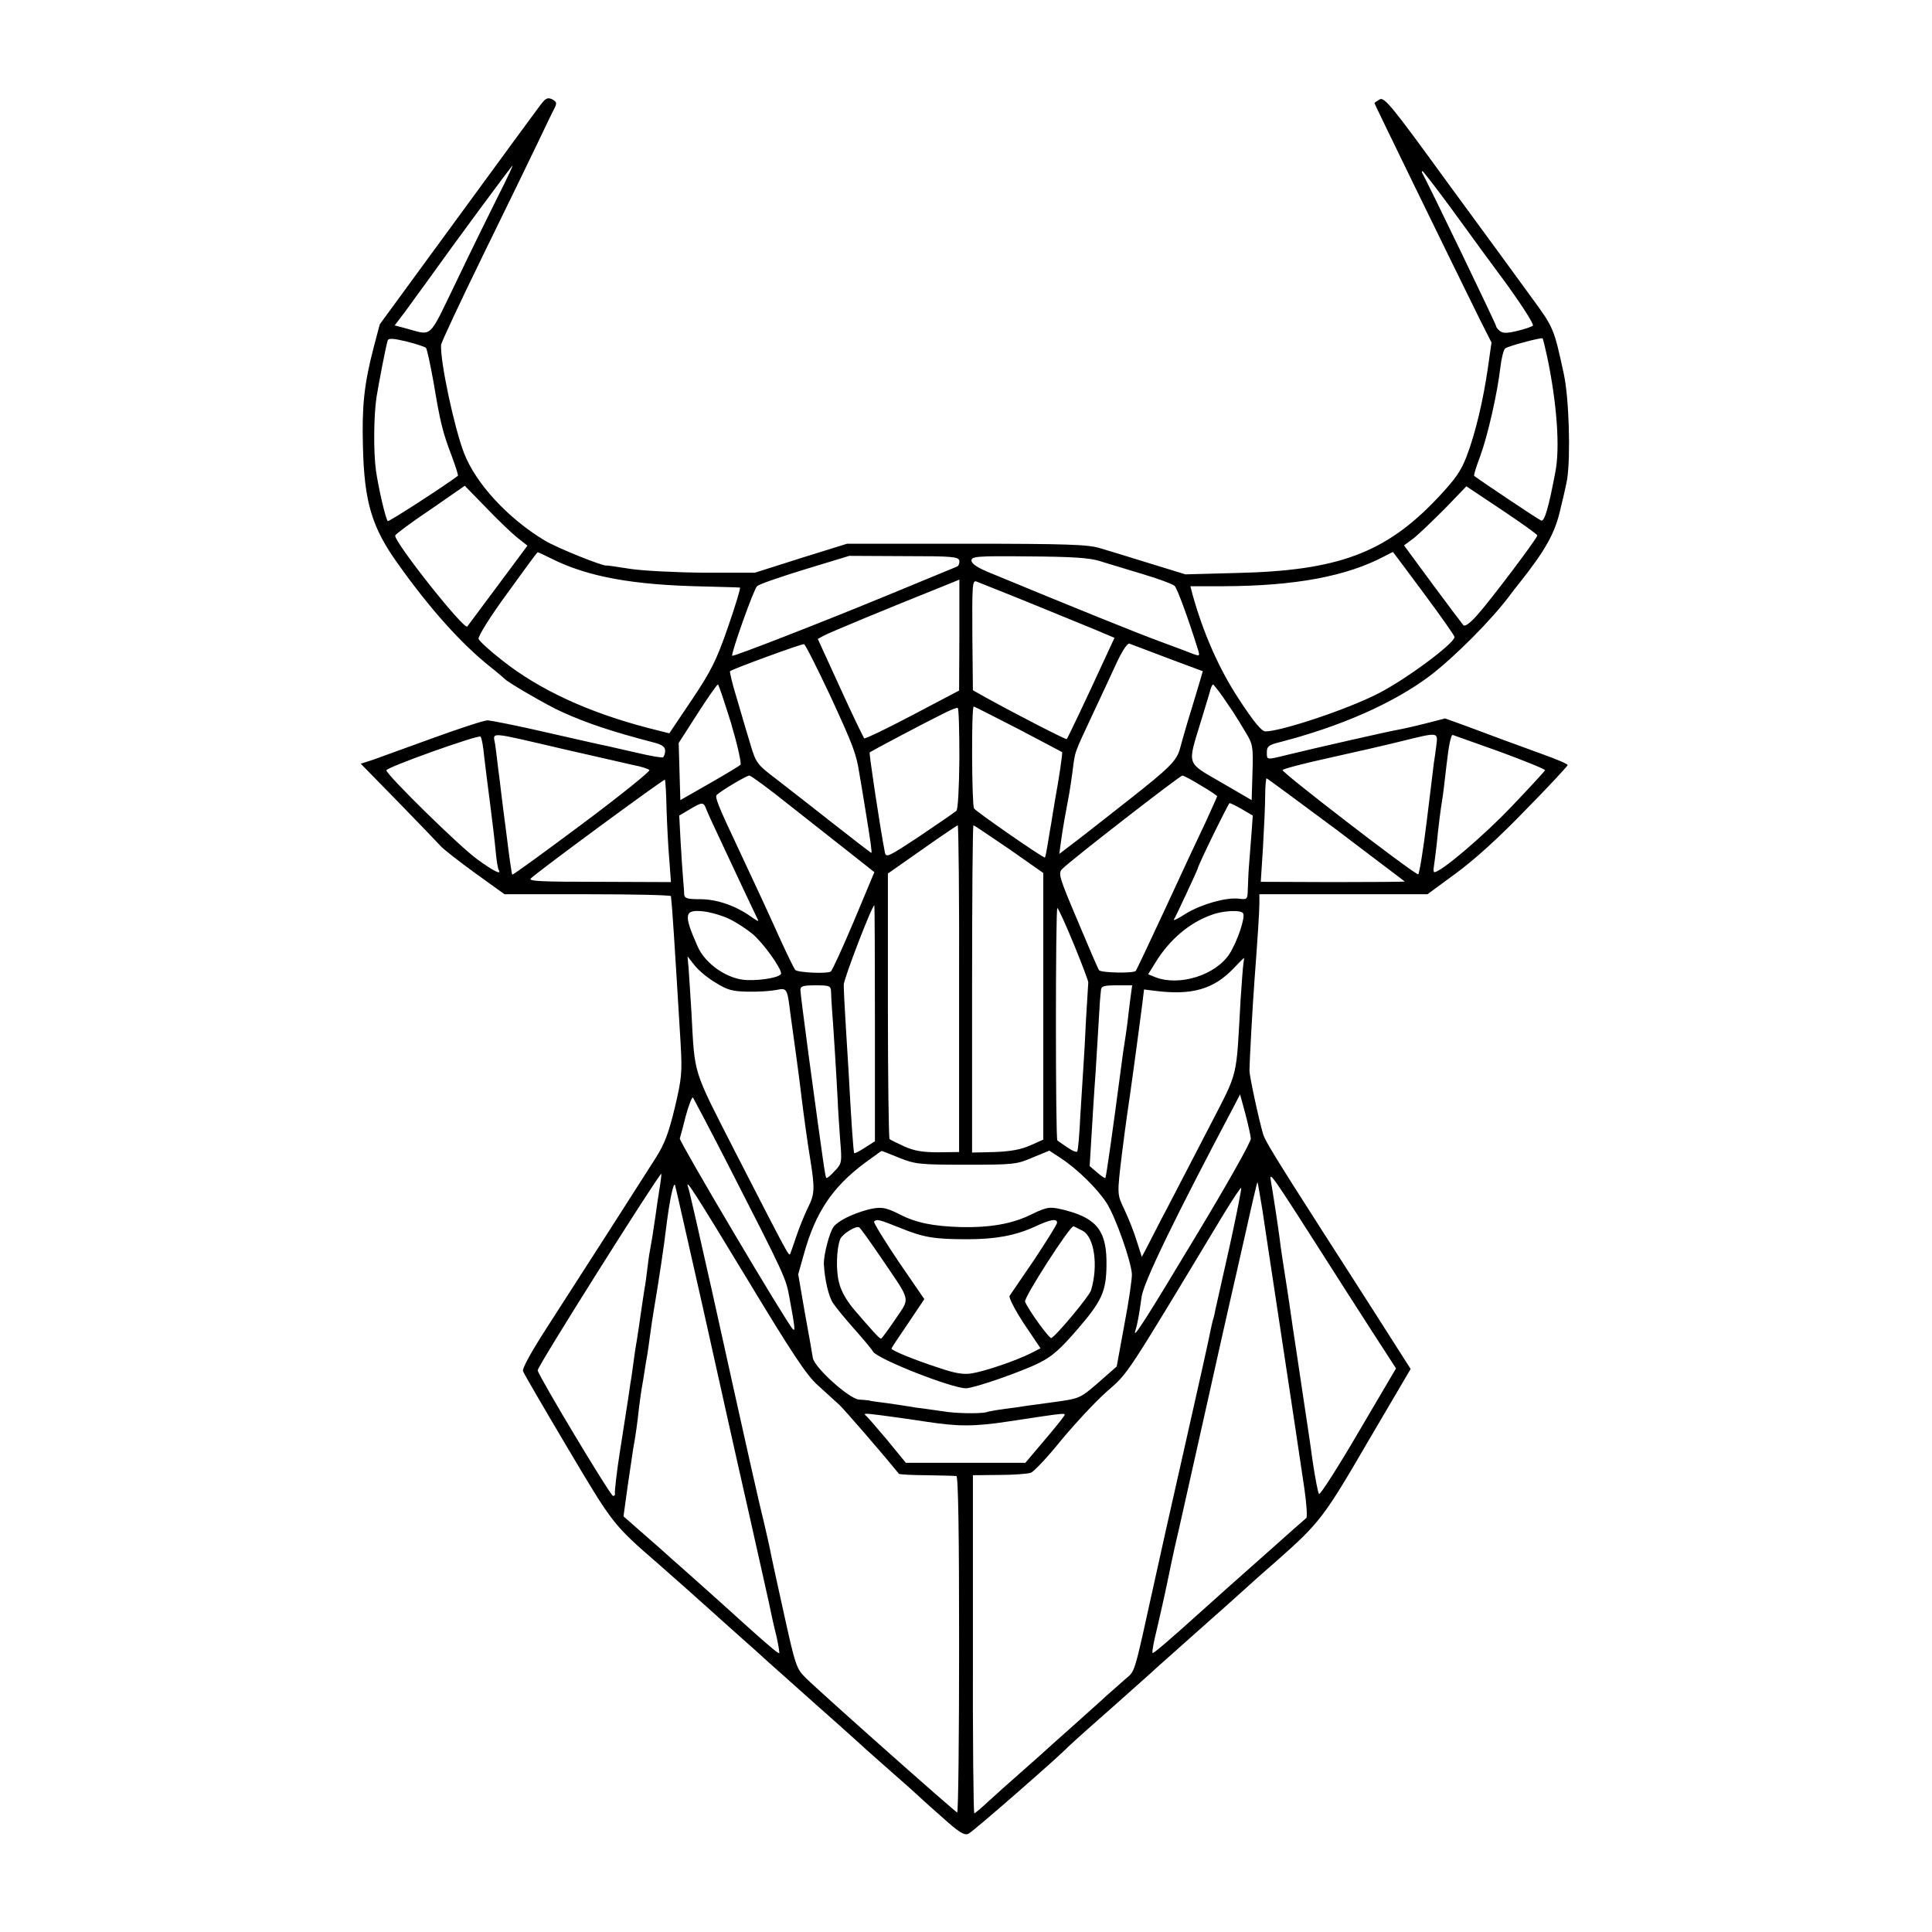 <?xml version="1.0" standalone="no"?>
<!DOCTYPE svg PUBLIC "-//W3C//DTD SVG 20010904//EN"
 "http://www.w3.org/TR/2001/REC-SVG-20010904/DTD/svg10.dtd">
<svg version="1.0" xmlns="http://www.w3.org/2000/svg"
 width="700pt" height="700pt" viewBox="0 0 700 700"
 preserveAspectRatio="xMidYMid meet">
<g transform="translate(0,700) scale(0.1,-0.1)"
fill="#000000" stroke="none">
<path d="M1957 6618 c-14 -18 -150 -204 -303 -413 l-278 -380 -23 -87 c-34
-132 -42 -210 -38 -358 5 -199 32 -291 127 -423 115 -162 229 -289 333 -372
28 -22 52 -43 55 -46 11 -12 157 -97 205 -118 90 -41 183 -72 333 -111 31 -8
42 -16 42 -30 0 -10 -4 -21 -8 -24 -4 -2 -46 5 -92 16 -47 11 -94 21 -105 24
-12 2 -110 24 -219 49 -108 25 -208 45 -220 45 -12 0 -101 -29 -197 -64 -96
-35 -194 -70 -218 -79 l-44 -14 137 -140 c75 -77 144 -149 154 -160 9 -10 65
-54 123 -96 l107 -77 301 0 c165 0 301 -3 302 -7 5 -45 12 -153 35 -534 6
-105 4 -126 -21 -232 -22 -91 -37 -132 -69 -182 -48 -76 -268 -419 -397 -619
-54 -84 -88 -145 -84 -154 3 -9 76 -134 162 -279 164 -276 163 -276 329 -420
28 -24 164 -145 178 -158 6 -6 54 -48 106 -95 52 -46 100 -89 106 -95 11 -10
141 -126 176 -157 21 -18 163 -145 182 -163 6 -5 49 -44 96 -85 47 -41 87 -77
90 -80 3 -3 42 -39 88 -79 67 -61 86 -72 101 -65 16 7 341 291 361 315 3 3 70
64 150 134 80 71 161 143 180 161 19 17 85 75 145 129 61 54 131 116 156 139
25 23 81 73 125 111 156 138 171 158 331 433 l154 262 -118 185 c-65 102 -155
242 -200 312 -173 270 -208 328 -216 352 -17 58 -49 208 -50 231 0 28 11 232
18 325 12 160 18 253 18 283 l0 32 305 0 304 0 102 75 c66 48 157 130 254 231
84 85 152 159 152 162 0 4 -42 22 -93 40 -50 18 -114 42 -142 52 -27 10 -86
32 -129 48 l-80 29 -70 -18 c-39 -10 -84 -20 -101 -23 -35 -6 -312 -69 -401
-91 -77 -19 -74 -19 -74 10 0 20 7 26 43 35 225 58 413 141 546 240 92 70 228
207 293 295 4 6 18 24 31 40 93 117 127 177 147 255 11 45 24 100 28 123 13
85 7 294 -12 382 -36 166 -36 167 -119 280 -44 61 -181 248 -305 417 -199 274
-226 307 -243 298 -10 -6 -19 -12 -19 -14 0 -3 270 -557 382 -784 l42 -83 -13
-91 c-17 -118 -45 -237 -77 -321 -21 -55 -42 -84 -106 -152 -188 -199 -361
-263 -728 -271 l-185 -5 -130 40 c-71 22 -152 47 -180 55 -42 13 -118 16 -483
16 l-433 0 -167 -52 -167 -53 -185 0 c-103 1 -222 7 -267 14 -46 7 -84 13 -85
12 -11 -4 -181 64 -225 91 -134 81 -249 206 -292 317 -35 91 -86 329 -83 391
0 8 69 155 152 325 84 171 172 353 197 405 25 52 51 107 59 122 13 25 12 28
-5 38 -17 8 -24 5 -44 -22z m-153 -330 c-31 -62 -99 -200 -150 -307 -105 -216
-84 -197 -186 -170 l-38 10 38 50 c20 28 53 73 72 99 110 154 314 430 317 430
2 0 -22 -51 -53 -112z m3459 -50 c57 -79 148 -203 202 -276 53 -74 93 -137 89
-142 -5 -4 -31 -13 -57 -19 -37 -9 -52 -9 -63 0 -8 6 -14 15 -14 19 0 6 -251
527 -267 553 -2 4 -2 7 1 7 2 0 52 -64 109 -142z m-3720 -498 c4 -3 16 -60 28
-126 24 -143 32 -178 66 -267 14 -38 24 -69 22 -71 -46 -35 -251 -168 -254
-164 -8 8 -34 121 -43 184 -9 68 -8 195 2 264 9 55 35 191 41 207 3 8 20 7 67
-4 35 -9 66 -19 71 -23z m4063 -34 c35 -168 47 -329 29 -418 -24 -127 -39
-179 -51 -174 -11 4 -224 147 -243 162 -2 2 8 34 22 71 28 77 62 227 73 321 4
34 12 66 18 70 14 9 130 40 135 36 2 -2 9 -32 17 -68z m-3733 -653 l38 -30
-107 -144 c-59 -79 -109 -146 -111 -149 -12 -13 -268 310 -261 330 2 5 59 48
128 94 l124 86 76 -78 c41 -43 92 -92 113 -109z m3697 7 c0 -10 -171 -237
-219 -290 -26 -29 -43 -41 -49 -35 -5 6 -56 73 -112 149 l-103 140 34 25 c18
14 69 63 113 107 l79 82 129 -86 c70 -47 128 -88 128 -92z m-3572 -84 c132
-66 295 -96 557 -101 66 -2 123 -3 126 -4 3 -1 -16 -64 -43 -142 -42 -121 -60
-158 -131 -264 l-82 -122 -75 19 c-216 56 -395 138 -530 245 -45 35 -83 70
-86 78 -3 8 40 78 103 164 59 82 109 150 111 150 1 1 24 -10 50 -23z m3161
-126 c61 -82 111 -153 111 -158 0 -23 -178 -155 -277 -205 -113 -58 -352 -137
-408 -137 -14 0 -42 34 -97 118 -72 110 -128 238 -167 377 l-8 31 121 0 c259
1 445 36 581 108 17 9 31 16 32 16 0 0 51 -67 112 -150z m-1683 118 c1 -9 -3
-19 -9 -21 -7 -3 -118 -49 -247 -102 -230 -95 -563 -225 -567 -221 -6 5 78
242 90 252 6 7 85 34 173 61 l161 49 198 -1 c178 0 198 -2 201 -17z m509 -1
c28 -8 97 -30 155 -47 58 -17 110 -37 116 -43 10 -10 51 -123 84 -229 8 -26 7
-26 -18 -17 -15 6 -68 26 -117 44 -77 28 -305 120 -612 247 -50 20 -73 35 -73
47 0 15 18 17 208 15 155 -1 220 -5 257 -17z m-509 -268 l-1 -201 -169 -89
c-93 -49 -172 -87 -175 -84 -3 4 -43 86 -87 183 l-81 177 22 12 c20 11 232 99
420 174 39 16 70 28 71 29 0 0 0 -91 0 -201z m249 119 c94 -38 202 -83 242
-99 l71 -30 -38 -82 c-65 -142 -132 -282 -135 -285 -2 -3 -174 85 -290 149
l-50 28 -2 200 c-1 183 0 199 15 194 9 -4 94 -37 187 -75z m-715 -343 c83
-180 93 -208 104 -280 3 -16 12 -70 20 -120 21 -128 26 -165 23 -165 -2 0 -64
48 -138 106 -74 58 -167 131 -206 161 -69 52 -74 59 -93 122 -11 36 -33 111
-49 166 -17 54 -28 101 -26 103 8 8 260 100 268 98 5 -1 48 -87 97 -191z
m1222 140 l126 -47 -15 -51 c-9 -29 -26 -88 -40 -132 -13 -44 -25 -87 -27 -95
-12 -46 -36 -70 -191 -192 -93 -73 -187 -147 -209 -163 l-38 -29 6 44 c5 40
19 117 30 175 2 12 8 48 12 80 10 78 4 59 79 220 26 55 62 133 81 174 21 45
39 71 46 69 7 -3 70 -26 140 -53z m-1583 -236 c23 -78 38 -145 34 -150 -4 -4
-55 -35 -113 -68 l-105 -60 -3 103 -3 104 68 106 c37 58 71 106 74 106 3 0 24
-64 48 -141z m1783 94 c18 -27 38 -55 43 -64 6 -9 23 -37 38 -62 26 -43 28
-51 25 -146 l-3 -100 -110 64 c-128 74 -123 60 -75 218 17 56 34 110 36 120 3
9 7 17 9 17 2 0 19 -21 37 -47z m-956 -222 c-1 -106 -5 -184 -11 -189 -6 -5
-65 -46 -132 -91 -115 -76 -123 -80 -127 -59 -17 87 -58 359 -55 362 5 4 189
102 264 139 27 14 52 24 55 22 4 -2 6 -85 6 -184z m213 108 c86 -45 157 -83
159 -84 3 -2 -12 -101 -24 -165 -2 -14 -7 -41 -10 -60 -3 -19 -7 -46 -10 -60
-2 -14 -7 -41 -10 -60 -3 -19 -7 -36 -8 -37 -4 -4 -249 166 -257 178 -8 13
-10 369 -1 369 3 0 75 -37 161 -81z m-1935 -98 c4 -35 14 -114 22 -175 8 -61
17 -138 20 -171 3 -33 8 -63 11 -67 11 -19 -18 -5 -77 38 -60 42 -330 307
-330 323 0 11 334 130 341 122 4 -3 10 -35 13 -70z m291 24 c110 -25 223 -51
250 -57 28 -5 54 -14 58 -18 4 -4 -105 -92 -243 -195 -138 -103 -252 -186
-254 -184 -2 2 -11 65 -20 139 -10 74 -19 149 -21 165 -2 17 -6 53 -10 80 -3
28 -8 67 -11 88 -7 46 -33 48 251 -18z m3159 13 c-3 -24 -7 -52 -9 -63 -1 -11
-13 -107 -26 -213 -13 -106 -27 -191 -31 -190 -26 9 -498 372 -491 378 4 5 82
25 173 45 91 20 208 47 260 60 134 33 130 33 124 -17z m234 -23 c89 -33 161
-62 160 -66 -2 -4 -57 -64 -123 -133 -99 -104 -254 -236 -278 -236 -3 0 -4 9
-2 19 2 11 6 46 10 78 6 65 16 140 20 163 2 8 9 66 16 128 8 71 16 111 23 109
6 -2 84 -30 174 -62z m-2577 -193 c75 -59 174 -137 221 -174 l86 -68 -74 -177
c-41 -97 -79 -180 -84 -183 -14 -9 -120 -4 -129 6 -4 5 -27 52 -51 104 -49
109 -90 197 -150 325 -79 167 -91 198 -83 205 17 16 108 70 118 70 6 0 71 -48
146 -108z m1490 72 c33 -19 59 -37 59 -39 0 -2 -19 -43 -41 -92 -23 -48 -89
-189 -146 -313 -57 -123 -106 -226 -108 -228 -9 -9 -127 -7 -133 3 -4 5 -39
87 -78 180 -67 158 -71 171 -55 187 28 29 426 338 435 338 4 0 35 -16 67 -36z
m-1936 -86 c2 -57 6 -139 10 -183 l6 -81 -260 1 c-204 0 -258 2 -248 12 25 25
482 361 486 358 2 -2 5 -50 6 -107z m2427 -74 c136 -103 248 -188 248 -188 0
-1 -117 -2 -261 -2 l-261 1 8 125 c4 69 8 153 8 188 0 34 3 62 5 62 2 0 116
-84 253 -186z m-2283 74 c5 -13 32 -72 61 -133 28 -60 65 -139 82 -175 17 -36
35 -74 40 -84 9 -17 8 -17 -20 2 -55 40 -125 64 -184 64 -47 0 -58 3 -59 17 0
9 -2 34 -4 56 -2 22 -6 83 -9 135 l-5 95 37 22 c47 28 51 28 61 1z m1941 0
l39 -23 -5 -70 c-3 -38 -7 -90 -9 -115 -2 -25 -3 -62 -4 -83 -1 -36 -2 -37
-33 -33 -47 5 -135 -20 -191 -54 -26 -17 -46 -27 -44 -22 8 12 87 183 87 186
0 10 111 236 115 236 4 0 24 -10 45 -22z m-1025 -650 l0 -592 -75 -1 c-57 0
-87 5 -123 21 -26 12 -51 24 -54 27 -3 4 -6 221 -6 484 l0 478 124 87 c68 48
126 87 129 88 3 0 6 -266 5 -592z m181 506 l124 -87 0 -483 0 -483 -47 -21
c-34 -15 -72 -22 -129 -24 l-82 -2 0 593 c0 326 2 593 5 593 2 0 60 -39 129
-86z m-486 -631 l0 -428 -36 -23 c-20 -13 -37 -22 -39 -20 -3 3 -11 119 -20
288 -2 36 -7 117 -11 180 -4 63 -7 127 -7 142 0 21 102 287 111 288 1 0 2
-192 2 -427z m721 285 c30 -73 53 -134 52 -138 0 -3 -4 -61 -8 -130 -3 -69 -8
-150 -10 -180 -2 -30 -7 -109 -11 -175 -3 -66 -8 -123 -11 -127 -2 -4 -18 2
-36 15 -18 12 -34 23 -36 25 -7 4 -7 842 0 842 3 0 30 -59 60 -132z m-1250 93
c26 -12 65 -38 87 -56 39 -34 102 -122 102 -142 0 -13 -68 -26 -123 -24 -70 2
-152 58 -180 123 -51 116 -48 133 21 126 26 -3 68 -15 93 -27z m1863 20 c9
-14 -21 -103 -50 -148 -50 -76 -180 -117 -267 -84 l-27 11 26 42 c51 83 122
144 203 173 42 16 107 19 115 6z m-1912 -251 c43 -27 62 -32 117 -33 36 -1 82
2 103 6 40 8 40 8 52 -88 3 -22 12 -87 20 -145 8 -58 17 -127 20 -155 6 -50
24 -182 31 -221 18 -111 17 -131 -8 -180 -13 -27 -32 -74 -42 -104 -10 -30
-20 -58 -22 -63 -5 -9 -6 -7 -196 363 -160 314 -149 278 -162 515 -4 61 -8
130 -10 155 l-4 45 25 -32 c13 -17 47 -46 76 -63z m1913 68 c-2 -13 -6 -70
-10 -128 -17 -296 -6 -254 -112 -460 -53 -102 -121 -234 -153 -295 -32 -60
-65 -126 -75 -145 l-18 -34 -18 56 c-9 31 -29 81 -44 113 -28 59 -28 54 -10
205 5 40 16 123 20 150 6 36 39 278 54 395 l6 50 40 -5 c133 -17 212 6 283 80
20 21 38 39 39 39 1 1 0 -9 -2 -21z m-1494 -100 c0 -13 2 -39 3 -58 5 -59 18
-272 21 -335 1 -33 6 -98 9 -145 7 -82 6 -86 -20 -113 -14 -16 -28 -27 -30
-25 -4 5 -7 23 -64 443 -16 121 -30 228 -30 238 0 14 9 17 55 17 50 0 55 -2
56 -22z m1084 -30 c-4 -29 -8 -66 -10 -83 -2 -16 -9 -66 -16 -109 -6 -44 -12
-91 -14 -105 -20 -152 -47 -346 -50 -349 -2 -2 -15 7 -30 20 l-27 23 7 115 c4
63 8 135 10 160 2 25 7 101 11 170 4 69 8 136 9 150 1 14 3 33 4 43 1 14 11
17 57 17 l56 0 -7 -52z m-1452 -608 c200 -391 205 -402 217 -470 21 -114 22
-126 12 -115 -23 23 -412 680 -409 690 2 5 12 43 22 83 11 39 22 69 26 65 3
-5 63 -118 132 -253z m1889 105 c1 -12 -86 -166 -197 -350 -183 -305 -235
-386 -221 -345 6 18 14 59 22 120 6 52 125 296 339 700 l18 35 19 -70 c10 -38
19 -79 20 -90z m-1274 -70 c58 -23 73 -25 242 -25 171 0 184 1 241 26 l61 25
41 -27 c61 -40 132 -110 166 -162 33 -51 89 -211 92 -258 1 -16 -11 -98 -27
-182 l-28 -153 -66 -58 c-67 -58 -68 -58 -161 -71 -52 -7 -101 -14 -110 -15
-9 -2 -40 -6 -70 -10 -30 -4 -57 -9 -60 -10 -11 -7 -95 -7 -144 -1 -27 4 -66
9 -85 12 -20 2 -45 6 -55 8 -11 2 -47 7 -80 12 -33 4 -63 8 -67 10 -5 1 -20 2
-35 3 -36 2 -162 116 -168 151 -2 14 -15 88 -29 164 l-24 139 20 71 c42 153
104 245 222 333 32 23 59 43 60 43 2 0 30 -11 64 -25z m-869 -115 c-5 -30 -11
-73 -14 -95 -9 -63 -15 -98 -20 -125 -3 -14 -7 -45 -10 -70 -3 -25 -7 -56 -10
-70 -2 -14 -6 -41 -9 -60 -5 -35 -19 -131 -21 -140 -1 -3 -5 -30 -9 -60 -4
-30 -9 -67 -12 -82 -2 -16 -6 -40 -8 -55 -5 -30 -25 -163 -31 -199 -10 -63
-19 -140 -17 -146 1 -5 -2 -8 -7 -8 -9 0 -268 431 -273 455 -3 11 443 718 448
712 1 -1 -2 -27 -7 -57z m2410 -245 c45 -71 122 -191 171 -267 l88 -136 -136
-231 c-74 -127 -139 -228 -143 -224 -4 5 -14 58 -23 118 -8 61 -25 171 -36
245 -11 74 -27 182 -36 240 -8 58 -17 116 -19 130 -15 95 -25 160 -29 195 -5
39 -22 151 -32 210 -5 31 5 18 195 -280z m-225 170 c8 -55 29 -192 46 -305 17
-113 42 -279 56 -370 14 -91 27 -181 30 -200 3 -19 12 -80 20 -134 8 -55 11
-102 7 -106 -4 -3 -71 -62 -148 -131 -120 -106 -170 -151 -229 -204 -121 -109
-177 -157 -180 -154 -3 2 4 40 15 84 10 44 29 125 40 180 11 55 23 108 25 118
2 9 6 25 8 35 5 19 16 71 105 467 33 149 71 317 84 375 13 58 42 182 63 277
21 95 39 171 40 170 1 -1 9 -47 18 -102z m-2029 -345 c52 -234 128 -576 170
-760 41 -184 78 -346 80 -360 3 -14 11 -51 19 -82 7 -32 11 -58 9 -58 -6 0
-49 37 -129 109 -49 45 -190 171 -224 201 -9 8 -46 40 -81 72 -35 31 -79 69
-97 85 l-33 29 15 109 c9 61 18 121 20 135 8 42 16 99 21 148 3 26 8 58 10 72
3 14 7 41 10 60 3 19 7 46 10 60 2 14 7 45 10 70 3 25 10 70 15 100 15 87 38
240 44 295 12 98 27 167 32 150 2 -5 46 -201 99 -435z m165 91 c159 -263 213
-345 253 -380 27 -25 63 -57 78 -71 20 -19 156 -176 216 -250 2 -2 48 -5 101
-5 53 -1 102 -2 107 -3 7 -1 10 -208 10 -612 0 -335 -3 -609 -7 -607 -9 3
-499 438 -548 487 -34 33 -38 44 -79 230 -24 107 -45 206 -48 220 -2 14 -13
61 -23 105 -21 84 -60 258 -190 846 -44 196 -82 364 -86 375 -16 45 24 -18
216 -335z m1745 123 c-26 -115 -49 -217 -51 -227 -2 -10 -5 -26 -8 -35 -3 -9
-7 -28 -10 -42 -2 -14 -43 -198 -91 -410 -48 -212 -98 -434 -111 -495 -77
-349 -70 -327 -106 -358 -18 -16 -49 -43 -68 -60 -19 -18 -78 -70 -130 -117
-52 -46 -100 -89 -106 -95 -6 -5 -42 -37 -79 -70 -38 -33 -89 -79 -114 -102
-25 -23 -48 -43 -51 -43 -3 0 -6 276 -5 613 l0 612 95 1 c52 0 104 4 115 8 11
4 61 57 110 118 50 60 124 140 165 176 80 71 59 38 424 644 33 54 61 96 63 94
2 -2 -17 -98 -42 -212z m-1210 -619 c22 -3 72 -10 110 -16 118 -18 175 -18
300 1 218 33 208 32 199 18 -4 -7 -37 -48 -73 -90 l-66 -78 -217 0 -216 0 -68
83 c-38 45 -73 86 -79 90 -9 8 8 6 110 -8z"/>
<path d="M3140 2616 c-54 -15 -102 -39 -119 -60 -15 -18 -37 -102 -36 -136 3
-56 17 -117 33 -141 9 -14 44 -57 77 -94 33 -37 64 -74 68 -82 16 -27 285
-133 337 -133 28 0 202 60 265 92 47 23 77 50 140 123 87 101 103 136 104 230
2 122 -33 169 -145 199 -59 15 -67 15 -125 -13 -70 -35 -149 -49 -256 -47
-101 3 -163 15 -223 46 -53 27 -71 29 -120 16z m124 -66 c84 -34 123 -40 241
-40 101 0 173 13 243 45 58 27 82 31 82 15 0 -6 -37 -65 -82 -133 -46 -67 -86
-126 -90 -132 -4 -6 20 -52 52 -101 l60 -89 -37 -19 c-52 -26 -163 -64 -212
-72 -30 -5 -61 0 -122 21 -89 29 -169 62 -169 69 0 2 27 43 60 91 l59 88 -94
137 c-51 76 -91 141 -88 144 10 10 17 8 97 -24z m-71 -108 c110 -162 105 -141
51 -222 -26 -38 -49 -70 -52 -70 -6 0 -31 28 -94 101 -30 35 -51 71 -58 102
-12 44 -9 123 4 157 8 19 57 50 69 43 4 -2 40 -52 80 -111z m729 99 c43 -22
58 -127 31 -216 -5 -20 -128 -167 -144 -173 -7 -3 -84 103 -95 132 -5 14 165
279 176 273 3 -1 17 -9 32 -16z"/>
</g>
</svg>
